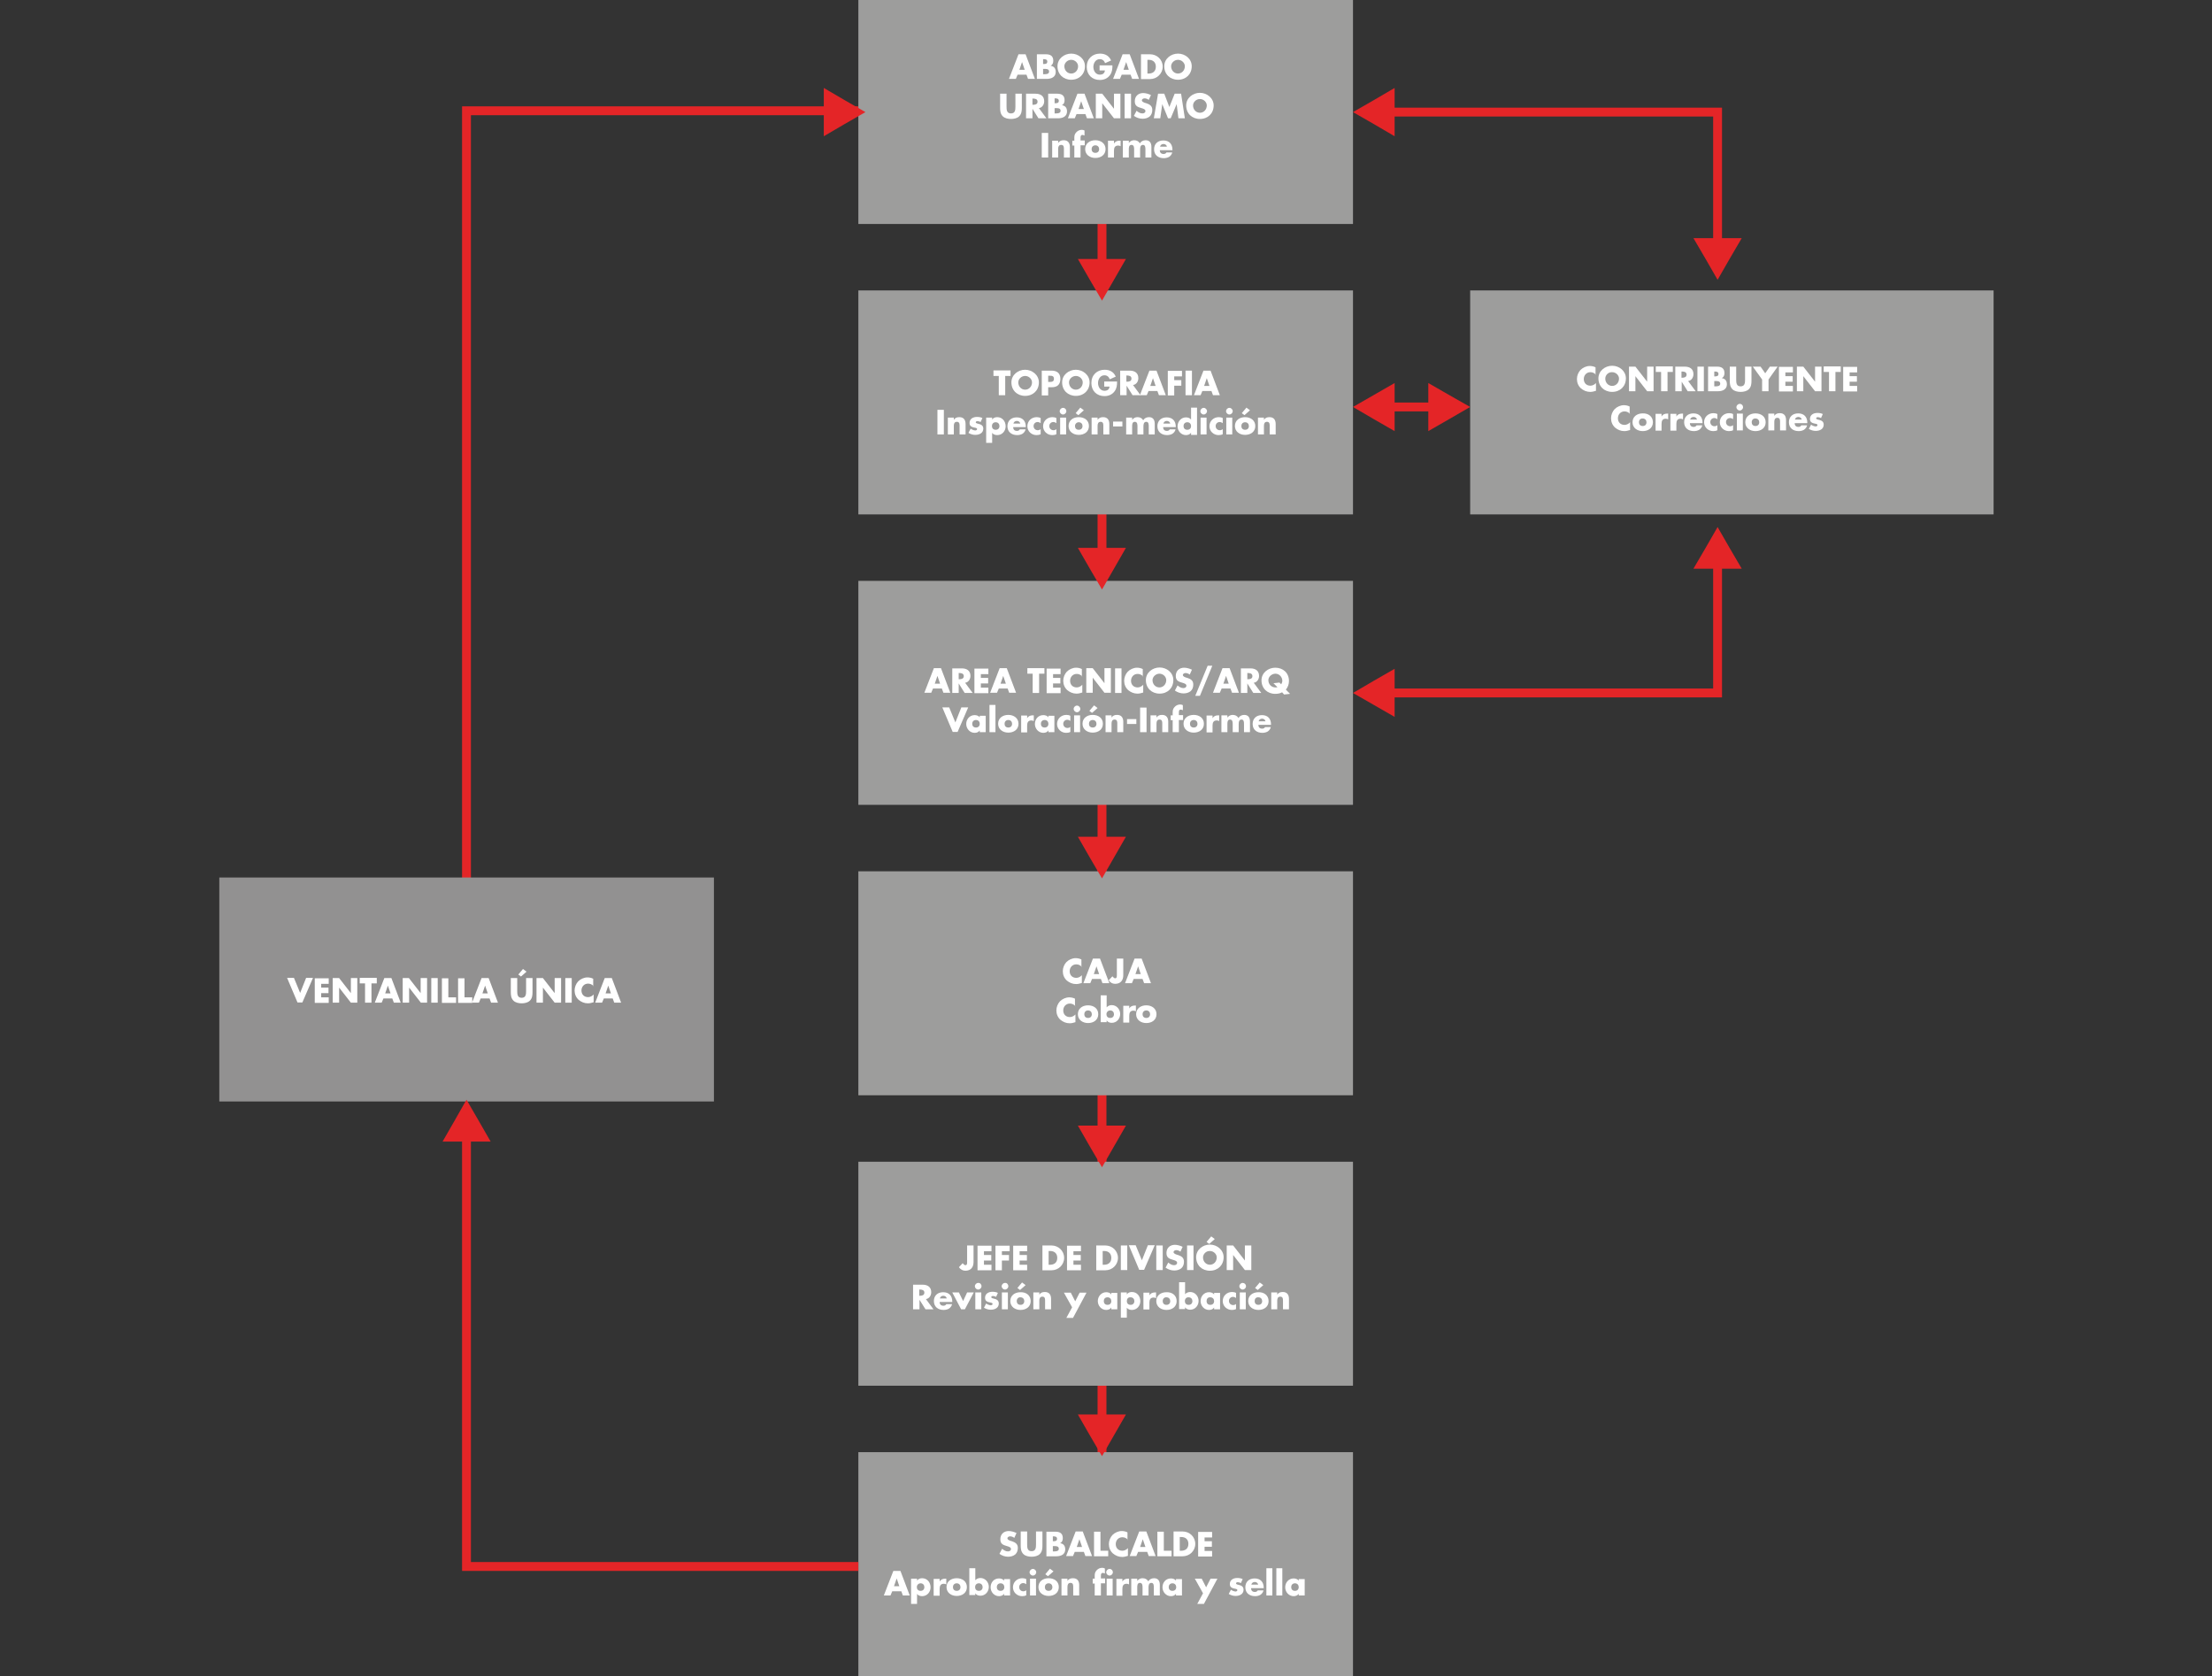 <?xml version="1.0" encoding="utf-8"?>
<!-- Generator: Adobe Illustrator 21.0.2, SVG Export Plug-In . SVG Version: 6.00 Build 0)  -->
<svg version="1.1" id="Layer_1" xmlns="http://www.w3.org/2000/svg" xmlns:xlink="http://www.w3.org/1999/xlink" x="0px" y="0px"
	 viewBox="0 0 998.6 756.6" style="enable-background:new 0 0 998.6 756.6;" xml:space="preserve">
<rect x="0" y="0" width="998.6" height="756.6" fill="#333333" stroke="none"/>
<style type="text/css">
	.st0{fill:none;stroke:#E42527;stroke-width:4;stroke-miterlimit:10;}
	.st1{fill:#929191;}
	.st2{fill:#9D9D9C;}
	.st3{fill:#FFFFFF;}
	.st4{fill:#E42527;}
</style>
<polyline id="XMLID_1787_" class="st0" points="210.6,475.5 210.6,50 354.5,50 387.5,50 "/>
<line id="XMLID_2145_" class="st0" x1="497.5" y1="88.6" x2="497.5" y2="731.8"/>
<rect id="XMLID_1880_" x="99" y="396.1" class="st1" width="223.3" height="101.1"/>
<rect id="XMLID_1879_" x="387.5" y="0" class="st2" width="223.3" height="101.1"/>
<rect id="XMLID_1878_" x="663.7" y="131.1" class="st2" width="236.3" height="101.1"/>
<g id="XMLID_10217_">
	<g>
		<path id="XMLID_296_" class="st3" d="M135.5,448.2l2.7-6.8h3.1l-4.8,11.1h-2.2l-4.7-11.1h3.1L135.5,448.2z"/>
		<path id="XMLID_294_" class="st3" d="M145,443.9v1.9h3.3v2.5H145v1.9h3.4v2.5h-6.3v-11.1h6.3v2.5H145z"/>
		<path id="XMLID_292_" class="st3" d="M150.2,441.5h2.9l5.3,6.8h0v-6.8h2.9v11.1h-2.9l-5.3-6.8h0v6.8h-2.9V441.5z"/>
		<path id="XMLID_290_" class="st3" d="M167.7,452.6h-2.9v-8.7h-2.4v-2.5h7.7v2.5h-2.4V452.6z"/>
		<path id="XMLID_287_" class="st3" d="M173.1,450.7l-0.8,1.9h-3.1l4.3-11.1h3.2l4.2,11.1h-3.1l-0.7-1.9H173.1z M175.1,444.9
			L175.1,444.9l-1.2,3.5h2.4L175.1,444.9z"/>
		<path id="XMLID_285_" class="st3" d="M181.7,441.5h2.9l5.3,6.8h0v-6.8h2.9v11.1H190l-5.3-6.8h0v6.8h-2.9V441.5z"/>
		<path id="XMLID_283_" class="st3" d="M197.6,452.6h-2.9v-11.1h2.9V452.6z"/>
		<path id="XMLID_281_" class="st3" d="M202.4,450.2h3.5v2.5h-6.4v-11.1h2.9V450.2z"/>
		<path id="XMLID_279_" class="st3" d="M209.7,450.2h3.5v2.5h-6.4v-11.1h2.9V450.2z"/>
		<path id="XMLID_276_" class="st3" d="M217,450.7l-0.8,1.9h-3.1l4.3-11.1h3.2l4.2,11.1h-3.1l-0.7-1.9H217z M219,444.9L219,444.9
			l-1.2,3.5h2.4L219,444.9z"/>
		<path id="XMLID_273_" class="st3" d="M240.4,441.5v6.3c0,1.4-0.1,2.8-1.2,3.9c-0.9,0.9-2.4,1.2-3.7,1.2c-1.3,0-2.8-0.3-3.7-1.2
			c-1.1-1.1-1.2-2.5-1.2-3.9v-6.3h2.9v5.9c0,1.4,0.1,3,2,3c1.9,0,2-1.6,2-3v-5.9H240.4z M235.2,440.8l-1.2-0.9l2.1-2.5l1.6,1.2
			L235.2,440.8z"/>
		<path id="XMLID_271_" class="st3" d="M242.2,441.5h2.9l5.3,6.8h0v-6.8h2.9v11.1h-2.9l-5.3-6.8h0v6.8h-2.9V441.5z"/>
		<path id="XMLID_269_" class="st3" d="M258.1,452.6h-2.9v-11.1h2.9V452.6z"/>
		<path id="XMLID_267_" class="st3" d="M268,445.2c-0.6-0.8-1.6-1.2-2.5-1.2c-1.8,0-3,1.4-3,3.1c0,1.8,1.2,3,3,3
			c0.9,0,1.9-0.5,2.5-1.2v3.5c-1,0.3-1.7,0.5-2.6,0.5c-1.6,0-3-0.6-4.2-1.6c-1.2-1.1-1.8-2.6-1.8-4.2c0-1.5,0.6-3,1.6-4.1
			c1.1-1.1,2.7-1.8,4.2-1.8c0.9,0,1.8,0.2,2.6,0.6V445.2z"/>
		<path id="XMLID_264_" class="st3" d="M272.6,450.7l-0.8,1.9h-3.1l4.3-11.1h3.2l4.2,11.1h-3.1l-0.7-1.9H272.6z M274.6,444.9
			L274.6,444.9l-1.2,3.5h2.4L274.6,444.9z"/>
	</g>
</g>
<g id="XMLID_10156_">
	<g>
		<path id="XMLID_597_" class="st3" d="M459.4,33.7l-0.8,1.9h-3.1l4.3-11.1h3.2l4.2,11.1h-3.1l-0.7-1.9H459.4z M461.4,28L461.4,28
			l-1.2,3.5h2.4L461.4,28z"/>
		<path id="XMLID_593_" class="st3" d="M468.1,35.7V24.5h4.1c2,0,3.3,0.8,3.3,2.9c0,1-0.3,1.8-1.2,2.3v0c1.6,0.2,2.3,1.3,2.3,2.8
			c0,2.3-2,3.1-4,3.1H468.1z M470.9,28.9h0.3c0.8,0,1.6-0.1,1.6-1.1c0-1-0.9-1.1-1.7-1.1h-0.2V28.9z M470.9,33.5h0.4
			c0.9,0,2.3,0,2.3-1.2c0-1.3-1.4-1.2-2.4-1.2h-0.3V33.5z"/>
		<path id="XMLID_590_" class="st3" d="M489.8,29.9c0,3.6-2.6,6.1-6.2,6.1c-3.6,0-6.2-2.5-6.2-6.1c0-3.4,3-5.7,6.2-5.7
			C486.8,24.2,489.8,26.5,489.8,29.9z M480.5,29.9c0,1.9,1.4,3.3,3.1,3.3c1.7,0,3.1-1.4,3.1-3.3c0-1.5-1.4-2.9-3.1-2.9
			C481.9,27,480.5,28.4,480.5,29.9z"/>
		<path id="XMLID_588_" class="st3" d="M502.2,29.5c0,1.6-0.1,3-1.1,4.4c-1.1,1.5-2.7,2.2-4.6,2.2c-3.5,0-5.9-2.4-5.9-5.9
			c0-3.6,2.5-6,6-6c2.3,0,4.1,1,5,3.1l-2.7,1.2c-0.4-1.1-1.2-1.8-2.4-1.8c-1.9,0-2.9,1.8-2.9,3.5c0,1.7,1,3.5,2.9,3.5
			c1.3,0,2.2-0.6,2.3-1.9h-2.4v-2.3H502.2z"/>
		<path id="XMLID_585_" class="st3" d="M506.4,33.7l-0.8,1.9h-3.1l4.3-11.1h3.2l4.2,11.1h-3.1l-0.7-1.9H506.4z M508.4,28L508.4,28
			l-1.2,3.5h2.4L508.4,28z"/>
		<path id="XMLID_582_" class="st3" d="M515.1,24.5h4.1c3.1,0,5.7,2.4,5.7,5.6c0,3.1-2.6,5.6-5.7,5.6h-4.1V24.5z M518,33.2h0.6
			c1.7,0,3.2-0.9,3.2-3.1c0-2-1.3-3.1-3.2-3.1H518V33.2z"/>
		<path id="XMLID_579_" class="st3" d="M538,29.9c0,3.6-2.6,6.1-6.2,6.1s-6.2-2.5-6.2-6.1c0-3.4,3-5.7,6.2-5.7S538,26.5,538,29.9z
			 M528.7,29.9c0,1.9,1.4,3.3,3.1,3.3c1.7,0,3.1-1.4,3.1-3.3c0-1.5-1.4-2.9-3.1-2.9C530.1,27,528.7,28.4,528.7,29.9z"/>
		<path id="XMLID_577_" class="st3" d="M461.3,42.3v6.3c0,1.4-0.1,2.8-1.2,3.9c-0.9,0.9-2.4,1.2-3.7,1.2c-1.3,0-2.8-0.3-3.7-1.2
			c-1.1-1.1-1.2-2.5-1.2-3.9v-6.3h2.9v5.9c0,1.4,0.1,3,2,3c1.9,0,2-1.6,2-3v-5.9H461.3z"/>
		<path id="XMLID_574_" class="st3" d="M472.4,53.4h-3.6l-2.7-4.3h0v4.3h-2.9V42.3h4.3c2.2,0,3.9,1,3.9,3.4c0,1.5-0.9,2.9-2.4,3.1
			L472.4,53.4z M466.1,47.3h0.3c0.9,0,2-0.2,2-1.4c0-1.2-1.1-1.4-2-1.4h-0.3V47.3z"/>
		<path id="XMLID_570_" class="st3" d="M473.2,53.4V42.3h4.1c2,0,3.3,0.8,3.3,2.9c0,1-0.3,1.8-1.2,2.3v0c1.6,0.2,2.3,1.3,2.3,2.8
			c0,2.3-2,3.1-4,3.1H473.2z M476.1,46.6h0.3c0.8,0,1.6-0.1,1.6-1.1c0-1-0.9-1.1-1.7-1.1h-0.2V46.6z M476.1,51.2h0.4
			c0.9,0,2.3,0,2.3-1.2c0-1.3-1.4-1.2-2.4-1.2h-0.3V51.2z"/>
		<path id="XMLID_567_" class="st3" d="M486,51.5l-0.8,1.9h-3.1l4.3-11.1h3.2l4.2,11.1h-3.1l-0.7-1.9H486z M488.1,45.7L488.1,45.7
			l-1.2,3.5h2.4L488.1,45.7z"/>
		<path id="XMLID_565_" class="st3" d="M494.7,42.3h2.9l5.3,6.8h0v-6.8h2.9v11.1h-2.9l-5.3-6.8h0v6.8h-2.9V42.3z"/>
		<path id="XMLID_563_" class="st3" d="M510.6,53.4h-2.9V42.3h2.9V53.4z"/>
		<path id="XMLID_547_" class="st3" d="M518.6,45.1c-0.5-0.4-1.2-0.7-1.9-0.7c-0.5,0-1.2,0.3-1.2,0.9c0,0.6,0.8,0.9,1.3,1.1l0.7,0.2
			c1.5,0.5,2.7,1.2,2.7,3c0,1.1-0.3,2.2-1.2,3c-0.9,0.7-2,1-3.2,1c-1.4,0-2.8-0.5-3.9-1.3l1.2-2.3c0.7,0.6,1.6,1.2,2.6,1.2
			c0.7,0,1.4-0.3,1.4-1.1c0-0.8-1.1-1.1-1.8-1.3c-1.8-0.5-3-1-3-3.1c0-2.3,1.6-3.7,3.8-3.7c1.1,0,2.5,0.4,3.5,0.9L518.6,45.1z"/>
		<path id="XMLID_545_" class="st3" d="M522.8,42.3h2.8l2.3,6l2.4-6h2.9l1.7,11.1H532l-0.8-6.4h0l-2.7,6.4h-1.2l-2.6-6.4h0l-0.9,6.4
			h-2.9L522.8,42.3z"/>
		<path id="XMLID_542_" class="st3" d="M547.9,47.6c0,3.6-2.6,6.1-6.2,6.1c-3.6,0-6.2-2.5-6.2-6.1c0-3.4,3-5.7,6.2-5.7
			C544.9,41.9,547.9,44.3,547.9,47.6z M538.6,47.6c0,1.9,1.4,3.3,3.1,3.3c1.7,0,3.1-1.4,3.1-3.3c0-1.5-1.4-2.9-3.1-2.9
			C540,44.7,538.6,46.1,538.6,47.6z"/>
		<path id="XMLID_540_" class="st3" d="M473.2,71.1h-2.9V60h2.9V71.1z"/>
		<path id="XMLID_538_" class="st3" d="M477.7,64.5L477.7,64.5c0.7-0.9,1.4-1.2,2.5-1.2c2,0,2.8,1.3,2.8,3.1v4.7h-2.7v-3.7
			c0-0.7,0.1-2-1.2-2c-1.1,0-1.4,0.8-1.4,1.8v3.9H475v-7.6h2.7V64.5z"/>
		<path id="XMLID_536_" class="st3" d="M487.7,71.1H485v-5.4h-0.9v-2.2h0.9v-1c0-1,0-1.8,0.8-2.7c0.7-0.8,1.6-1.2,2.6-1.2
			c0.4,0,0.8,0.1,1.2,0.3v2.3c-0.3-0.1-0.6-0.3-0.9-0.3c-0.7,0-0.9,0.4-0.9,1.3v1.2h1.9v2.2h-1.9V71.1z"/>
		<path id="XMLID_533_" class="st3" d="M499.1,67.3c0,2.6-2.1,4-4.6,4c-2.4,0-4.6-1.4-4.6-4c0-2.6,2.1-4,4.6-4
			C496.9,63.3,499.1,64.7,499.1,67.3z M492.8,67.3c0,1,0.6,1.7,1.7,1.7c1.1,0,1.7-0.7,1.7-1.7c0-0.9-0.6-1.7-1.7-1.7
			C493.4,65.6,492.8,66.4,492.8,67.3z"/>
		<path id="XMLID_531_" class="st3" d="M502.9,64.8L502.9,64.8c0.5-0.9,1.4-1.3,2.5-1.3h0.5V66c-0.4-0.2-0.7-0.3-1.1-0.3
			c-1.5,0-1.9,1-1.9,2.3v3.1h-2.7v-7.6h2.7V64.8z"/>
		<path id="XMLID_529_" class="st3" d="M509.6,64.5L509.6,64.5c0.7-0.8,1.4-1.2,2.4-1.2c1.1,0,2,0.4,2.6,1.4
			c0.5-0.9,1.5-1.4,2.6-1.4c1.9,0,2.6,1.3,2.6,3v4.8h-2.7v-3.6c0-0.8,0-2.1-1.1-2.1c-1.2,0-1.3,1.2-1.3,2.1v3.6H512v-3.6
			c0-0.8,0-2.1-1.2-2.1c-1.2,0-1.2,1.3-1.2,2.1v3.6h-2.7v-7.6h2.7V64.5z"/>
		<path id="XMLID_526_" class="st3" d="M529.3,67.8h-5.7c0,1.1,0.6,1.7,1.7,1.7c0.6,0,1-0.2,1.3-0.7h2.6c-0.2,0.9-0.7,1.5-1.4,2
			c-0.7,0.4-1.6,0.6-2.4,0.6c-2.5,0-4.4-1.4-4.4-4c0-2.5,1.7-4,4.2-4c2.6,0,4.1,1.6,4.1,4.2V67.8z M526.8,66.2
			c-0.1-0.7-0.8-1.2-1.5-1.2c-0.8,0-1.4,0.4-1.6,1.2H526.8z"/>
	</g>
</g>
<g id="XMLID_10096_">
	<g>
		<path id="XMLID_560_" class="st3" d="M720.5,169.2c-0.6-0.8-1.6-1.2-2.5-1.2c-1.8,0-3,1.4-3,3.1c0,1.8,1.2,3,3,3
			c0.9,0,1.9-0.5,2.5-1.2v3.5c-1,0.3-1.7,0.5-2.6,0.5c-1.6,0-3-0.6-4.2-1.6c-1.2-1.1-1.8-2.6-1.8-4.2c0-1.5,0.6-3,1.6-4.1
			c1.1-1.1,2.7-1.8,4.2-1.8c0.9,0,1.8,0.2,2.6,0.6V169.2z"/>
		<path id="XMLID_557_" class="st3" d="M734,170.8c0,3.6-2.6,6.1-6.2,6.1c-3.6,0-6.2-2.5-6.2-6.1c0-3.4,3-5.7,6.2-5.7
			C731.1,165.1,734,167.5,734,170.8z M724.7,170.9c0,1.9,1.4,3.3,3.1,3.3c1.7,0,3.1-1.4,3.1-3.3c0-1.5-1.4-2.9-3.1-2.9
			C726.1,167.9,724.7,169.3,724.7,170.9z"/>
		<path id="XMLID_555_" class="st3" d="M735.4,165.5h2.9l5.3,6.8h0v-6.8h2.9v11.1h-2.9l-5.3-6.8h0v6.8h-2.9V165.5z"/>
		<path id="XMLID_553_" class="st3" d="M752.8,176.6h-2.9v-8.7h-2.4v-2.5h7.7v2.5h-2.4V176.6z"/>
		<path id="XMLID_550_" class="st3" d="M765.5,176.6h-3.6l-2.7-4.3h0v4.3h-2.9v-11.1h4.3c2.2,0,3.9,1,3.9,3.4c0,1.5-0.9,2.9-2.4,3.1
			L765.5,176.6z M759.1,170.5h0.3c0.9,0,2-0.2,2-1.4c0-1.2-1.1-1.4-2-1.4h-0.3V170.5z"/>
		<path id="XMLID_548_" class="st3" d="M769.2,176.6h-2.9v-11.1h2.9V176.6z"/>
		<path id="XMLID_515_" class="st3" d="M771.1,176.6v-11.1h4.1c2,0,3.3,0.8,3.3,2.9c0,1-0.3,1.8-1.2,2.3v0c1.6,0.2,2.3,1.3,2.3,2.8
			c0,2.3-2,3.1-4,3.1H771.1z M773.9,169.9h0.3c0.8,0,1.6-0.1,1.6-1.1c0-1-0.9-1.1-1.7-1.1h-0.2V169.9z M773.9,174.4h0.4
			c0.9,0,2.3,0,2.3-1.2c0-1.3-1.4-1.2-2.4-1.2h-0.3V174.4z"/>
		<path id="XMLID_513_" class="st3" d="M790.7,165.5v6.3c0,1.4-0.1,2.8-1.2,3.9c-0.9,0.9-2.4,1.2-3.7,1.2s-2.8-0.3-3.7-1.2
			c-1.1-1.1-1.2-2.5-1.2-3.9v-6.3h2.9v5.9c0,1.4,0.1,3,2,3c1.9,0,2-1.6,2-3v-5.9H790.7z"/>
		<path id="XMLID_511_" class="st3" d="M791.3,165.5h3.5l2.1,3l2.1-3h3.5l-4.1,5.8v5.3h-2.9v-5.3L791.3,165.5z"/>
		<path id="XMLID_509_" class="st3" d="M806,167.9v1.9h3.3v2.5H806v1.9h3.4v2.5h-6.3v-11.1h6.3v2.5H806z"/>
		<path id="XMLID_507_" class="st3" d="M811.2,165.5h2.9l5.3,6.8h0v-6.8h2.9v11.1h-2.9l-5.3-6.8h0v6.8h-2.9V165.5z"/>
		<path id="XMLID_505_" class="st3" d="M828.6,176.6h-2.9v-8.7h-2.4v-2.5h7.7v2.5h-2.4V176.6z"/>
		<path id="XMLID_503_" class="st3" d="M835,167.9v1.9h3.3v2.5H835v1.9h3.4v2.5h-6.3v-11.1h6.3v2.5H835z"/>
		<path id="XMLID_501_" class="st3" d="M735.9,186.9c-0.6-0.8-1.6-1.2-2.5-1.2c-1.8,0-3,1.4-3,3.1c0,1.8,1.2,3,3,3
			c0.9,0,1.9-0.5,2.5-1.2v3.5c-1,0.3-1.7,0.5-2.6,0.5c-1.6,0-3-0.6-4.2-1.6c-1.2-1.1-1.8-2.6-1.8-4.2c0-1.5,0.6-3,1.6-4.1
			c1.1-1.1,2.7-1.8,4.2-1.8c0.9,0,1.8,0.2,2.6,0.6V186.9z"/>
		<path id="XMLID_498_" class="st3" d="M746.2,190.6c0,2.6-2.1,4-4.6,4c-2.4,0-4.6-1.4-4.6-4c0-2.6,2.1-4,4.6-4
			C744.1,186.5,746.2,188,746.2,190.6z M739.9,190.6c0,1,0.6,1.7,1.7,1.7c1.1,0,1.7-0.7,1.7-1.7c0-0.9-0.6-1.7-1.7-1.7
			C740.6,188.8,739.9,189.6,739.9,190.6z"/>
		<path id="XMLID_496_" class="st3" d="M750.1,188L750.1,188c0.5-0.9,1.4-1.3,2.5-1.3h0.5v2.6c-0.4-0.2-0.7-0.3-1.1-0.3
			c-1.5,0-1.9,1-1.9,2.3v3.1h-2.7v-7.6h2.7V188z"/>
		<path id="XMLID_494_" class="st3" d="M756.8,188L756.8,188c0.5-0.9,1.4-1.3,2.5-1.3h0.5v2.6c-0.4-0.2-0.7-0.3-1.1-0.3
			c-1.5,0-1.9,1-1.9,2.3v3.1h-2.7v-7.6h2.7V188z"/>
		<path id="XMLID_491_" class="st3" d="M768.6,191h-5.7c0,1.1,0.6,1.7,1.7,1.7c0.6,0,1-0.2,1.3-0.7h2.6c-0.2,0.9-0.7,1.5-1.4,2
			c-0.7,0.4-1.5,0.6-2.4,0.6c-2.5,0-4.4-1.4-4.4-4c0-2.5,1.7-4,4.2-4c2.6,0,4.1,1.6,4.1,4.2V191z M766.1,189.4
			c-0.1-0.7-0.8-1.2-1.5-1.2c-0.8,0-1.4,0.4-1.6,1.2H766.1z"/>
		<path id="XMLID_489_" class="st3" d="M775.3,189.2c-0.4-0.3-0.9-0.5-1.4-0.5c-1,0-1.8,0.8-1.8,1.8c0,1.1,0.8,1.9,1.9,1.9
			c0.5,0,1-0.2,1.3-0.5v2.3c-0.6,0.3-1.2,0.4-1.9,0.4c-2.2,0-4.1-1.7-4.1-4c0-2.4,1.9-4.1,4.2-4.1c0.6,0,1.2,0.1,1.8,0.4V189.2z"/>
		<path id="XMLID_487_" class="st3" d="M782.4,189.2c-0.4-0.3-0.9-0.5-1.4-0.5c-1,0-1.8,0.8-1.8,1.8c0,1.1,0.8,1.9,1.9,1.9
			c0.5,0,1-0.2,1.3-0.5v2.3c-0.6,0.3-1.2,0.4-1.9,0.4c-2.2,0-4.1-1.7-4.1-4c0-2.4,1.9-4.1,4.2-4.1c0.6,0,1.2,0.1,1.8,0.4V189.2z"/>
		<path id="XMLID_484_" class="st3" d="M786.9,183.8c0,0.8-0.7,1.5-1.5,1.5c-0.8,0-1.5-0.7-1.5-1.5c0-0.8,0.7-1.5,1.5-1.5
			C786.3,182.3,786.9,183,786.9,183.8z M786.8,194.3h-2.7v-7.6h2.7V194.3z"/>
		<path id="XMLID_481_" class="st3" d="M797.1,190.6c0,2.6-2.1,4-4.6,4c-2.4,0-4.6-1.4-4.6-4c0-2.6,2.1-4,4.6-4
			S797.1,188,797.1,190.6z M790.8,190.6c0,1,0.6,1.7,1.7,1.7c1.1,0,1.7-0.7,1.7-1.7c0-0.9-0.6-1.7-1.7-1.7
			C791.5,188.8,790.8,189.6,790.8,190.6z"/>
		<path id="XMLID_479_" class="st3" d="M801,187.7L801,187.7c0.6-0.9,1.4-1.2,2.5-1.2c2,0,2.8,1.3,2.8,3.1v4.7h-2.7v-3.7
			c0-0.7,0.1-2-1.2-2c-1.1,0-1.4,0.8-1.4,1.8v3.9h-2.7v-7.6h2.7V187.7z"/>
		<path id="XMLID_476_" class="st3" d="M815.9,191h-5.7c0,1.1,0.6,1.7,1.7,1.7c0.6,0,1-0.2,1.3-0.7h2.6c-0.2,0.9-0.7,1.5-1.4,2
			c-0.7,0.4-1.5,0.6-2.4,0.6c-2.5,0-4.4-1.4-4.4-4c0-2.5,1.7-4,4.2-4c2.6,0,4.1,1.6,4.1,4.2V191z M813.4,189.4
			c-0.1-0.7-0.8-1.2-1.5-1.2c-0.8,0-1.4,0.4-1.6,1.2H813.4z"/>
		<path id="XMLID_474_" class="st3" d="M822.1,188.7c-0.4-0.2-1-0.4-1.4-0.4c-0.3,0-0.8,0.1-0.8,0.5c0,0.5,0.8,0.6,1.2,0.7
			c1.3,0.3,2.2,0.8,2.2,2.2c0,2-1.8,2.8-3.6,2.8c-1.1,0-2.1-0.3-3.1-0.9l1-1.9c0.5,0.4,1.5,0.8,2.1,0.8c0.3,0,0.8-0.2,0.8-0.6
			c0-0.6-0.8-0.6-1.7-0.8c-0.8-0.2-1.7-0.6-1.7-2c0-1.9,1.7-2.7,3.3-2.7c0.9,0,1.7,0.1,2.5,0.5L822.1,188.7z"/>
	</g>
</g>
<rect id="XMLID_1873_" x="387.5" y="131.1" class="st2" width="223.3" height="101.1"/>
<g id="XMLID_10020_">
	<g>
		<path id="XMLID_780_" class="st3" d="M453.8,178.4h-2.9v-8.7h-2.4v-2.5h7.7v2.5h-2.4V178.4z"/>
		<path id="XMLID_777_" class="st3" d="M469,172.6c0,3.6-2.6,6.1-6.2,6.1c-3.6,0-6.2-2.5-6.2-6.1c0-3.4,3-5.7,6.2-5.7
			C466,166.9,469,169.3,469,172.6z M459.7,172.6c0,1.9,1.4,3.3,3.1,3.3c1.7,0,3.1-1.4,3.1-3.3c0-1.5-1.4-2.9-3.1-2.9
			C461.1,169.7,459.7,171.1,459.7,172.6z"/>
		<path id="XMLID_774_" class="st3" d="M470.3,167.3h4.4c2.4,0,4,1.1,4,3.7c0,2.6-1.4,3.8-3.9,3.8h-1.6v3.7h-2.9V167.3z
			 M473.2,172.4h0.5c1,0,2.1,0,2.1-1.4c0-1.4-1-1.4-2.1-1.4h-0.5V172.4z"/>
		<path id="XMLID_771_" class="st3" d="M491.9,172.6c0,3.6-2.6,6.1-6.2,6.1c-3.6,0-6.2-2.5-6.2-6.1c0-3.4,3-5.7,6.2-5.7
			C488.9,166.9,491.9,169.3,491.9,172.6z M482.6,172.6c0,1.9,1.4,3.3,3.1,3.3c1.7,0,3.1-1.4,3.1-3.3c0-1.5-1.4-2.9-3.1-2.9
			C484,169.7,482.6,171.1,482.6,172.6z"/>
		<path id="XMLID_769_" class="st3" d="M504.3,172.2c0,1.6-0.1,3-1.1,4.4c-1.1,1.5-2.7,2.2-4.6,2.2c-3.5,0-5.9-2.4-5.9-5.9
			c0-3.6,2.5-6,6-6c2.3,0,4.1,1,5,3.1l-2.7,1.2c-0.4-1.1-1.2-1.8-2.4-1.8c-1.9,0-2.9,1.8-2.9,3.5c0,1.7,1,3.5,2.9,3.5
			c1.3,0,2.2-0.6,2.3-1.9h-2.4v-2.3H504.3z"/>
		<path id="XMLID_766_" class="st3" d="M514.9,178.4h-3.6l-2.7-4.3h0v4.3h-2.9v-11.1h4.3c2.2,0,3.9,1,3.9,3.4c0,1.5-0.9,2.9-2.4,3.1
			L514.9,178.4z M508.5,172.3h0.3c0.9,0,2-0.2,2-1.4c0-1.2-1.1-1.4-2-1.4h-0.3V172.3z"/>
		<path id="XMLID_763_" class="st3" d="M518.5,176.5l-0.8,1.9h-3.1l4.3-11.1h3.2l4.2,11.1h-3.1l-0.7-1.9H518.5z M520.5,170.7
			L520.5,170.7l-1.2,3.5h2.4L520.5,170.7z"/>
		<path id="XMLID_761_" class="st3" d="M530.1,169.7v1.9h3.2v2.5h-3.2v4.4h-2.9v-11.1h6.4v2.5H530.1z"/>
		<path id="XMLID_759_" class="st3" d="M538.1,178.4h-2.9v-11.1h2.9V178.4z"/>
		<path id="XMLID_756_" class="st3" d="M542.8,176.5l-0.8,1.9H539l4.3-11.1h3.2l4.2,11.1h-3.1l-0.7-1.9H542.8z M544.8,170.7
			L544.8,170.7l-1.2,3.5h2.4L544.8,170.7z"/>
		<path id="XMLID_754_" class="st3" d="M426.1,196.1h-2.9V185h2.9V196.1z"/>
		<path id="XMLID_752_" class="st3" d="M430.6,189.5L430.6,189.5c0.6-0.9,1.4-1.2,2.5-1.2c2,0,2.8,1.3,2.8,3.1v4.7h-2.7v-3.7
			c0-0.7,0.1-2-1.2-2c-1.1,0-1.4,0.8-1.4,1.8v3.9h-2.7v-7.6h2.7V189.5z"/>
		<path id="XMLID_750_" class="st3" d="M442.7,190.5c-0.4-0.2-1-0.4-1.4-0.4c-0.3,0-0.8,0.1-0.8,0.5c0,0.5,0.8,0.6,1.2,0.7
			c1.3,0.3,2.2,0.8,2.2,2.2c0,2-1.8,2.8-3.6,2.8c-1.1,0-2.1-0.3-3.1-0.9l1-1.9c0.5,0.4,1.5,0.8,2.1,0.8c0.3,0,0.8-0.2,0.8-0.6
			c0-0.6-0.8-0.6-1.7-0.8c-0.8-0.2-1.7-0.6-1.7-2c0-1.9,1.7-2.7,3.3-2.7c0.9,0,1.7,0.1,2.5,0.5L442.7,190.5z"/>
		<path id="XMLID_747_" class="st3" d="M447.9,189.4L447.9,189.4c0.5-0.8,1.4-1.1,2.3-1.1c2.3,0,3.8,1.9,3.8,4.1c0,2.2-1.6,4-3.8,4
			c-0.9,0-1.8-0.3-2.3-1v4.5h-2.7v-11.4h2.7V189.4z M447.8,192.3c0,1,0.6,1.7,1.7,1.7c1.1,0,1.7-0.7,1.7-1.7c0-0.9-0.6-1.7-1.7-1.7
			C448.4,190.6,447.8,191.4,447.8,192.3z"/>
		<path id="XMLID_744_" class="st3" d="M463.1,192.8h-5.7c0,1.1,0.6,1.7,1.7,1.7c0.6,0,1-0.2,1.3-0.7h2.6c-0.2,0.9-0.7,1.5-1.4,2
			c-0.7,0.4-1.5,0.6-2.4,0.6c-2.5,0-4.4-1.4-4.4-4c0-2.5,1.7-4,4.2-4c2.6,0,4.1,1.6,4.1,4.2V192.8z M460.6,191.2
			c-0.1-0.7-0.8-1.2-1.5-1.2c-0.8,0-1.4,0.4-1.6,1.2H460.6z"/>
		<path id="XMLID_742_" class="st3" d="M469.8,191c-0.4-0.3-0.9-0.5-1.4-0.5c-1,0-1.8,0.8-1.8,1.8c0,1.1,0.8,1.9,1.9,1.9
			c0.5,0,1-0.2,1.3-0.5v2.3c-0.6,0.3-1.2,0.4-1.9,0.4c-2.2,0-4.1-1.7-4.1-4c0-2.4,1.9-4.1,4.2-4.1c0.6,0,1.2,0.1,1.8,0.4V191z"/>
		<path id="XMLID_740_" class="st3" d="M476.9,191c-0.4-0.3-0.9-0.5-1.4-0.5c-1,0-1.8,0.8-1.8,1.8c0,1.1,0.8,1.9,1.9,1.9
			c0.5,0,1-0.2,1.3-0.5v2.3c-0.6,0.3-1.2,0.4-1.9,0.4c-2.2,0-4.1-1.7-4.1-4c0-2.4,1.9-4.1,4.2-4.1c0.6,0,1.2,0.1,1.8,0.4V191z"/>
		<path id="XMLID_737_" class="st3" d="M481.4,185.6c0,0.8-0.7,1.5-1.5,1.5c-0.8,0-1.5-0.7-1.5-1.5c0-0.8,0.7-1.5,1.5-1.5
			C480.8,184.1,481.4,184.8,481.4,185.6z M481.3,196.1h-2.7v-7.6h2.7V196.1z"/>
		<path id="XMLID_733_" class="st3" d="M491.6,192.3c0,2.6-2.1,4-4.6,4c-2.4,0-4.6-1.4-4.6-4c0-2.6,2.1-4,4.6-4
			C489.5,188.3,491.6,189.7,491.6,192.3z M485.3,192.3c0,1,0.6,1.7,1.7,1.7c1.1,0,1.7-0.7,1.7-1.7c0-0.9-0.6-1.7-1.7-1.7
			C486,190.6,485.3,191.4,485.3,192.3z M486.8,187.4l-1.2-0.9l2.1-2.5l1.6,1.2L486.8,187.4z"/>
		<path id="XMLID_731_" class="st3" d="M495.5,189.5L495.5,189.5c0.7-0.9,1.4-1.2,2.5-1.2c2,0,2.8,1.3,2.8,3.1v4.7h-2.7v-3.7
			c0-0.7,0.1-2-1.2-2c-1.1,0-1.4,0.8-1.4,1.8v3.9h-2.7v-7.6h2.7V189.5z"/>
		<path id="XMLID_729_" class="st3" d="M506.7,190.3v2.2h-4.2v-2.2H506.7z"/>
		<path id="XMLID_727_" class="st3" d="M511.1,189.5L511.1,189.5c0.7-0.8,1.4-1.2,2.4-1.2c1.1,0,2,0.4,2.6,1.4
			c0.5-0.9,1.5-1.4,2.6-1.4c1.9,0,2.6,1.3,2.6,3v4.8h-2.7v-3.6c0-0.8,0-2.1-1.1-2.1c-1.2,0-1.3,1.2-1.3,2.1v3.6h-2.7v-3.6
			c0-0.8,0-2.1-1.2-2.1c-1.2,0-1.2,1.3-1.2,2.1v3.6h-2.7v-7.6h2.7V189.5z"/>
		<path id="XMLID_724_" class="st3" d="M530.8,192.8h-5.7c0,1.1,0.6,1.7,1.7,1.7c0.6,0,1-0.2,1.3-0.7h2.6c-0.2,0.9-0.7,1.5-1.4,2
			c-0.7,0.4-1.6,0.6-2.4,0.6c-2.5,0-4.4-1.4-4.4-4c0-2.5,1.7-4,4.2-4c2.6,0,4.1,1.6,4.1,4.2V192.8z M528.3,191.2
			c-0.1-0.7-0.8-1.2-1.5-1.2c-0.8,0-1.4,0.4-1.6,1.2H528.3z"/>
		<path id="XMLID_721_" class="st3" d="M537.7,195.3L537.7,195.3c-0.5,0.8-1.4,1.1-2.3,1.1c-2.2,0-3.8-1.9-3.8-4s1.6-4,3.8-4
			c0.9,0,1.8,0.3,2.3,1v-5.4h2.7v12.3h-2.7V195.3z M534.3,192.3c0,1,0.6,1.7,1.7,1.7c1.1,0,1.7-0.7,1.7-1.7c0-0.9-0.6-1.7-1.7-1.7
			C534.9,190.6,534.3,191.4,534.3,192.3z"/>
		<path id="XMLID_718_" class="st3" d="M544.9,185.6c0,0.8-0.7,1.5-1.5,1.5c-0.8,0-1.5-0.7-1.5-1.5c0-0.8,0.7-1.5,1.5-1.5
			C544.2,184.1,544.9,184.8,544.9,185.6z M544.7,196.1H542v-7.6h2.7V196.1z"/>
		<path id="XMLID_716_" class="st3" d="M552,191c-0.4-0.3-0.9-0.5-1.4-0.5c-1,0-1.8,0.8-1.8,1.8c0,1.1,0.8,1.9,1.9,1.9
			c0.5,0,1-0.2,1.3-0.5v2.3c-0.6,0.3-1.2,0.4-1.9,0.4c-2.2,0-4.1-1.7-4.1-4c0-2.4,1.9-4.1,4.2-4.1c0.6,0,1.2,0.1,1.8,0.4V191z"/>
		<path id="XMLID_713_" class="st3" d="M556.5,185.6c0,0.8-0.7,1.5-1.5,1.5s-1.5-0.7-1.5-1.5c0-0.8,0.7-1.5,1.5-1.5
			S556.5,184.8,556.5,185.6z M556.3,196.1h-2.7v-7.6h2.7V196.1z"/>
		<path id="XMLID_709_" class="st3" d="M566.7,192.3c0,2.6-2.1,4-4.6,4c-2.4,0-4.6-1.4-4.6-4c0-2.6,2.1-4,4.6-4
			C564.5,188.3,566.7,189.7,566.7,192.3z M560.4,192.3c0,1,0.6,1.7,1.7,1.7c1.1,0,1.7-0.7,1.7-1.7c0-0.9-0.6-1.7-1.7-1.7
			C561,190.6,560.4,191.4,560.4,192.3z M561.8,187.4l-1.2-0.9l2.1-2.5l1.6,1.2L561.8,187.4z"/>
		<path id="XMLID_707_" class="st3" d="M570.6,189.5L570.6,189.5c0.6-0.9,1.4-1.2,2.5-1.2c2,0,2.8,1.3,2.8,3.1v4.7h-2.7v-3.7
			c0-0.7,0.1-2-1.2-2c-1.1,0-1.4,0.8-1.4,1.8v3.9h-2.7v-7.6h2.7V189.5z"/>
	</g>
</g>
<rect id="XMLID_1871_" x="387.5" y="262.2" class="st2" width="223.3" height="101.1"/>
<g id="XMLID_9936_">
	<g>
		<path id="XMLID_996_" class="st3" d="M421.2,310.8l-0.8,1.9h-3.1l4.3-11.1h3.2l4.2,11.1h-3.1l-0.7-1.9H421.2z M423.2,305.1
			L423.2,305.1l-1.2,3.5h2.4L423.2,305.1z"/>
		<path id="XMLID_993_" class="st3" d="M439.1,312.8h-3.6l-2.7-4.3h0v4.3h-2.9v-11.1h4.3c2.2,0,3.9,1,3.9,3.4c0,1.5-0.9,2.9-2.4,3.1
			L439.1,312.8z M432.8,306.6h0.3c0.9,0,2-0.2,2-1.4c0-1.2-1.1-1.4-2-1.4h-0.3V306.6z"/>
		<path id="XMLID_991_" class="st3" d="M442.8,304.1v1.9h3.3v2.5h-3.3v1.9h3.4v2.5h-6.3v-11.1h6.3v2.5H442.8z"/>
		<path id="XMLID_988_" class="st3" d="M450.9,310.8l-0.8,1.9H447l4.3-11.1h3.2l4.2,11.1h-3.1l-0.7-1.9H450.9z M452.9,305.1
			L452.9,305.1l-1.2,3.5h2.4L452.9,305.1z"/>
		<path id="XMLID_986_" class="st3" d="M469.1,312.8h-2.9v-8.7h-2.4v-2.5h7.7v2.5h-2.4V312.8z"/>
		<path id="XMLID_984_" class="st3" d="M475.4,304.1v1.9h3.3v2.5h-3.3v1.9h3.4v2.5h-6.3v-11.1h6.3v2.5H475.4z"/>
		<path id="XMLID_982_" class="st3" d="M488.6,305.4c-0.6-0.8-1.6-1.2-2.5-1.2c-1.8,0-3,1.4-3,3.1c0,1.8,1.2,3,3,3
			c0.9,0,1.9-0.5,2.5-1.2v3.5c-1,0.3-1.7,0.5-2.6,0.5c-1.6,0-3-0.6-4.2-1.6c-1.2-1.1-1.8-2.6-1.8-4.2c0-1.5,0.6-3,1.6-4.1
			c1.1-1.1,2.7-1.8,4.2-1.8c0.9,0,1.8,0.2,2.6,0.6V305.4z"/>
		<path id="XMLID_980_" class="st3" d="M490.4,301.6h2.9l5.3,6.8h0v-6.8h2.9v11.1h-2.9l-5.3-6.8h0v6.8h-2.9V301.6z"/>
		<path id="XMLID_978_" class="st3" d="M506.3,312.8h-2.9v-11.1h2.9V312.8z"/>
		<path id="XMLID_976_" class="st3" d="M516.1,305.4c-0.6-0.8-1.6-1.2-2.5-1.2c-1.8,0-3,1.4-3,3.1c0,1.8,1.2,3,3,3
			c0.9,0,1.9-0.5,2.5-1.2v3.5c-1,0.3-1.7,0.5-2.6,0.5c-1.6,0-3-0.6-4.2-1.6c-1.2-1.1-1.8-2.6-1.8-4.2c0-1.5,0.6-3,1.6-4.1
			c1.1-1.1,2.7-1.8,4.2-1.8c0.9,0,1.8,0.2,2.6,0.6V305.4z"/>
		<path id="XMLID_973_" class="st3" d="M529.7,307c0,3.6-2.6,6.1-6.2,6.1c-3.6,0-6.2-2.5-6.2-6.1c0-3.4,3-5.7,6.2-5.7
			C526.7,301.3,529.7,303.6,529.7,307z M520.3,307c0,1.9,1.4,3.3,3.1,3.3c1.7,0,3.1-1.4,3.1-3.3c0-1.5-1.4-2.9-3.1-2.9
			C521.8,304.1,520.3,305.5,520.3,307z"/>
		<path id="XMLID_971_" class="st3" d="M537.1,304.5c-0.5-0.4-1.2-0.7-1.9-0.7c-0.5,0-1.2,0.3-1.2,0.9c0,0.6,0.8,0.9,1.3,1.1
			l0.7,0.2c1.6,0.5,2.7,1.2,2.7,3c0,1.1-0.3,2.2-1.2,3c-0.9,0.7-2,1-3.2,1c-1.4,0-2.8-0.5-3.9-1.3l1.2-2.3c0.7,0.6,1.6,1.2,2.6,1.2
			c0.7,0,1.4-0.3,1.4-1.1c0-0.8-1.1-1.1-1.8-1.3c-1.8-0.5-3-1-3-3.1c0-2.3,1.6-3.7,3.8-3.7c1.1,0,2.5,0.4,3.5,0.9L537.1,304.5z"/>
		<path id="XMLID_969_" class="st3" d="M547.3,300.5l-5.6,13.6h-2.1l5.6-13.6H547.3z"/>
		<path id="XMLID_966_" class="st3" d="M551.5,310.8l-0.8,1.9h-3.1l4.3-11.1h3.2l4.2,11.1h-3.1l-0.7-1.9H551.5z M553.5,305.1
			L553.5,305.1l-1.2,3.5h2.4L553.5,305.1z"/>
		<path id="XMLID_963_" class="st3" d="M569.4,312.8h-3.6l-2.7-4.3h0v4.3h-2.9v-11.1h4.3c2.2,0,3.9,1,3.9,3.4c0,1.5-0.9,2.9-2.4,3.1
			L569.4,312.8z M563.1,306.6h0.3c0.9,0,2-0.2,2-1.4c0-1.2-1.1-1.4-2-1.4h-0.3V306.6z"/>
		<path id="XMLID_960_" class="st3" d="M579.7,313.5l-0.9-1c-0.9,0.5-1.9,0.7-3.1,0.7c-3.6,0-6.2-2.5-6.2-6.1c0-3.4,3-5.7,6.2-5.7
			c3.5,0,6.2,2.3,6.2,6c0,1.5-0.5,2.8-1.4,3.9l1.9,1.9L579.7,313.5z M578.4,308.9c0.3-0.5,0.5-1.1,0.5-1.6c0-1.7-1.4-3.2-3.1-3.2
			c-1.7,0-3.2,1.4-3.2,2.9c0,1.9,1.4,3.3,3.2,3.3c0.3,0,0.6,0,0.9-0.1l-1.8-1.8l2.7-0.3L578.4,308.9z"/>
		<path id="XMLID_958_" class="st3" d="M431.3,326.1l2.7-6.8h3.1l-4.8,11.1h-2.2l-4.7-11.1h3.1L431.3,326.1z"/>
		<path id="XMLID_955_" class="st3" d="M445,330.5h-2.7v-0.8h0c-0.5,0.8-1.4,1.1-2.3,1.1c-2.2,0-3.8-1.9-3.8-4c0-2.2,1.6-4,3.8-4
			c0.9,0,1.8,0.3,2.3,1v-0.7h2.7V330.5z M438.9,326.7c0,1,0.6,1.7,1.7,1.7c1.1,0,1.7-0.7,1.7-1.7c0-0.9-0.6-1.7-1.7-1.7
			C439.5,325,438.9,325.8,438.9,326.7z"/>
		<path id="XMLID_953_" class="st3" d="M449.4,330.5h-2.7v-12.3h2.7V330.5z"/>
		<path id="XMLID_950_" class="st3" d="M459.8,326.7c0,2.6-2.1,4-4.6,4c-2.4,0-4.6-1.4-4.6-4c0-2.6,2.1-4,4.6-4
			C457.6,322.7,459.8,324.1,459.8,326.7z M453.5,326.7c0,1,0.6,1.7,1.7,1.7c1.1,0,1.7-0.7,1.7-1.7c0-0.9-0.6-1.7-1.7-1.7
			C454.1,325,453.5,325.8,453.5,326.7z"/>
		<path id="XMLID_947_" class="st3" d="M463.7,324.2L463.7,324.2c0.5-0.9,1.4-1.3,2.5-1.3h0.5v2.6c-0.4-0.2-0.7-0.3-1.1-0.3
			c-1.5,0-1.9,1-1.9,2.3v3.1H461v-7.6h2.7V324.2z"/>
		<path id="XMLID_944_" class="st3" d="M476,330.5h-2.7v-0.8h0c-0.5,0.8-1.4,1.1-2.3,1.1c-2.2,0-3.8-1.9-3.8-4c0-2.2,1.5-4,3.8-4
			c0.9,0,1.8,0.3,2.3,1v-0.7h2.7V330.5z M469.9,326.7c0,1,0.6,1.7,1.7,1.7c1.1,0,1.7-0.7,1.7-1.7c0-0.9-0.6-1.7-1.7-1.7
			C470.5,325,469.9,325.8,469.9,326.7z"/>
		<path id="XMLID_942_" class="st3" d="M483.2,325.4c-0.4-0.3-0.9-0.5-1.4-0.5c-1,0-1.8,0.8-1.8,1.8c0,1.1,0.8,1.9,1.9,1.9
			c0.5,0,1-0.2,1.3-0.5v2.3c-0.6,0.3-1.2,0.4-1.9,0.4c-2.2,0-4.1-1.7-4.1-4c0-2.4,1.9-4.1,4.2-4.1c0.6,0,1.2,0.1,1.8,0.4V325.4z"/>
		<path id="XMLID_939_" class="st3" d="M487.7,320c0,0.8-0.7,1.5-1.5,1.5c-0.8,0-1.5-0.7-1.5-1.5c0-0.8,0.7-1.5,1.5-1.5
			C487,318.5,487.7,319.2,487.7,320z M487.6,330.5h-2.7v-7.6h2.7V330.5z"/>
		<path id="XMLID_934_" class="st3" d="M497.9,326.7c0,2.6-2.1,4-4.6,4c-2.4,0-4.6-1.4-4.6-4c0-2.6,2.1-4,4.6-4
			C495.8,322.7,497.9,324.1,497.9,326.7z M491.6,326.7c0,1,0.6,1.7,1.7,1.7c1.1,0,1.7-0.7,1.7-1.7c0-0.9-0.6-1.7-1.7-1.7
			C492.2,325,491.6,325.8,491.6,326.7z M493,321.8l-1.2-0.9l2.1-2.5l1.6,1.2L493,321.8z"/>
		<path id="XMLID_932_" class="st3" d="M501.8,323.9L501.8,323.9c0.6-0.9,1.4-1.2,2.5-1.2c2,0,2.8,1.3,2.8,3.1v4.7h-2.7v-3.7
			c0-0.7,0.1-2-1.2-2c-1.1,0-1.4,0.8-1.4,1.8v3.9h-2.7v-7.6h2.7V323.9z"/>
		<path id="XMLID_930_" class="st3" d="M513,324.6v2.2h-4.2v-2.2H513z"/>
		<path id="XMLID_928_" class="st3" d="M517.6,330.5h-2.9v-11.1h2.9V330.5z"/>
		<path id="XMLID_919_" class="st3" d="M522.1,323.9L522.1,323.9c0.6-0.9,1.4-1.2,2.5-1.2c2,0,2.8,1.3,2.8,3.1v4.7h-2.7v-3.7
			c0-0.7,0.1-2-1.2-2c-1.1,0-1.4,0.8-1.4,1.8v3.9h-2.7v-7.6h2.7V323.9z"/>
		<path id="XMLID_917_" class="st3" d="M532.1,330.5h-2.7v-5.4h-0.9v-2.2h0.9v-1c0-1,0-1.8,0.8-2.7c0.7-0.8,1.6-1.2,2.6-1.2
			c0.4,0,0.8,0.1,1.2,0.3v2.3c-0.3-0.1-0.6-0.3-0.9-0.3c-0.7,0-0.9,0.4-0.9,1.3v1.2h1.9v2.2h-1.9V330.5z"/>
		<path id="XMLID_914_" class="st3" d="M543.5,326.7c0,2.6-2.1,4-4.6,4c-2.4,0-4.6-1.4-4.6-4c0-2.6,2.1-4,4.6-4
			C541.4,322.7,543.5,324.1,543.5,326.7z M537.2,326.7c0,1,0.6,1.7,1.7,1.7c1.1,0,1.7-0.7,1.7-1.7c0-0.9-0.6-1.7-1.7-1.7
			C537.8,325,537.2,325.8,537.2,326.7z"/>
		<path id="XMLID_912_" class="st3" d="M547.4,324.2L547.4,324.2c0.5-0.9,1.4-1.3,2.5-1.3h0.5v2.6c-0.4-0.2-0.7-0.3-1.1-0.3
			c-1.5,0-1.9,1-1.9,2.3v3.1h-2.7v-7.6h2.7V324.2z"/>
		<path id="XMLID_910_" class="st3" d="M554.1,323.9L554.1,323.9c0.7-0.8,1.4-1.2,2.4-1.2c1.1,0,2,0.4,2.6,1.4
			c0.5-0.9,1.5-1.4,2.6-1.4c1.9,0,2.6,1.3,2.6,3v4.8h-2.7v-3.6c0-0.8,0-2.1-1.1-2.1c-1.2,0-1.3,1.2-1.3,2.1v3.6h-2.7v-3.6
			c0-0.8,0-2.1-1.2-2.1c-1.2,0-1.2,1.3-1.2,2.1v3.6h-2.7v-7.6h2.7V323.9z"/>
		<path id="XMLID_907_" class="st3" d="M573.8,327.2h-5.7c0,1.1,0.6,1.7,1.7,1.7c0.6,0,1-0.2,1.3-0.7h2.6c-0.2,0.9-0.7,1.5-1.4,2
			c-0.7,0.4-1.6,0.6-2.4,0.6c-2.5,0-4.4-1.4-4.4-4c0-2.5,1.7-4,4.2-4c2.6,0,4.1,1.6,4.1,4.2V327.2z M571.3,325.6
			c-0.1-0.7-0.8-1.2-1.5-1.2c-0.8,0-1.4,0.4-1.6,1.2H571.3z"/>
	</g>
</g>
<rect id="XMLID_1869_" x="387.5" y="393.3" class="st2" width="223.3" height="101.1"/>
<g id="XMLID_9912_">
	<g>
		<path id="XMLID_184_" class="st3" d="M488.4,436.5c-0.6-0.8-1.6-1.2-2.5-1.2c-1.8,0-3,1.4-3,3.1c0,1.8,1.2,3,3,3
			c0.9,0,1.9-0.5,2.5-1.2v3.5c-1,0.3-1.7,0.5-2.6,0.5c-1.6,0-3-0.6-4.2-1.6c-1.2-1.1-1.8-2.6-1.8-4.2c0-1.5,0.6-3,1.6-4.1
			c1.1-1.1,2.7-1.8,4.2-1.8c0.9,0,1.8,0.2,2.6,0.6V436.5z"/>
		<path id="XMLID_181_" class="st3" d="M493,441.9l-0.8,1.9h-3.1l4.3-11.1h3.2l4.2,11.1h-3.1l-0.7-1.9H493z M495,436.2L495,436.2
			l-1.2,3.5h2.4L495,436.2z"/>
		<path id="XMLID_179_" class="st3" d="M507.1,432.7v7.5c0,2.3-1.2,3.9-3.7,3.9c-1.2,0-2.2-0.6-2.9-1.6l1.7-1.8
			c0.3,0.4,0.8,0.9,1.2,0.9c0.9,0,0.8-1,0.8-1.6v-7.3H507.1z"/>
		<path id="XMLID_176_" class="st3" d="M511.8,441.9l-0.8,1.9h-3.1l4.3-11.1h3.2l4.2,11.1h-3.1l-0.7-1.9H511.8z M513.8,436.2
			L513.8,436.2l-1.2,3.5h2.4L513.8,436.2z"/>
		<path id="XMLID_174_" class="st3" d="M485.5,454.2c-0.6-0.8-1.6-1.2-2.5-1.2c-1.8,0-3,1.4-3,3.1c0,1.8,1.2,3,3,3
			c0.9,0,1.9-0.5,2.5-1.2v3.5c-1,0.3-1.7,0.5-2.6,0.5c-1.6,0-3-0.6-4.2-1.6c-1.2-1.1-1.8-2.6-1.8-4.2c0-1.5,0.6-3,1.6-4.1
			c1.1-1.1,2.7-1.8,4.2-1.8c0.9,0,1.8,0.2,2.6,0.6V454.2z"/>
		<path id="XMLID_171_" class="st3" d="M495.8,457.8c0,2.6-2.1,4-4.6,4c-2.4,0-4.6-1.4-4.6-4c0-2.6,2.1-4,4.6-4
			C493.7,453.8,495.8,455.2,495.8,457.8z M489.5,457.8c0,1,0.6,1.7,1.7,1.7c1.1,0,1.7-0.7,1.7-1.7c0-0.9-0.6-1.7-1.7-1.7
			C490.1,456.1,489.5,456.9,489.5,457.8z"/>
		<path id="XMLID_168_" class="st3" d="M496.9,449.3h2.7v5.4c0.6-0.7,1.5-1,2.3-1c2.2,0,3.8,1.9,3.8,4c0,2.2-1.6,4-3.8,4
			c-0.9,0-1.8-0.3-2.3-1.1h0v0.8h-2.7V449.3z M499.5,457.8c0,1,0.6,1.7,1.7,1.7c1.1,0,1.7-0.7,1.7-1.7c0-0.9-0.6-1.7-1.7-1.7
			C500.2,456.1,499.5,456.9,499.5,457.8z"/>
		<path id="XMLID_166_" class="st3" d="M509.8,455.2L509.8,455.2c0.5-0.9,1.4-1.3,2.5-1.3h0.5v2.6c-0.4-0.2-0.7-0.3-1.1-0.3
			c-1.5,0-1.9,1-1.9,2.3v3.1h-2.7V454h2.7V455.2z"/>
		<path id="XMLID_163_" class="st3" d="M522.1,457.8c0,2.6-2.1,4-4.6,4c-2.4,0-4.6-1.4-4.6-4c0-2.6,2.1-4,4.6-4
			C519.9,453.8,522.1,455.2,522.1,457.8z M515.8,457.8c0,1,0.6,1.7,1.7,1.7c1.1,0,1.7-0.7,1.7-1.7c0-0.9-0.6-1.7-1.7-1.7
			C516.4,456.1,515.8,456.9,515.8,457.8z"/>
	</g>
</g>
<rect id="XMLID_1867_" x="387.5" y="524.4" class="st2" width="223.3" height="101.1"/>
<g id="XMLID_9827_">
	<g>
		<path id="XMLID_1088_" class="st3" d="M439.5,562.2v7.5c0,2.3-1.2,3.9-3.7,3.9c-1.2,0-2.2-0.6-2.9-1.6l1.7-1.8
			c0.3,0.4,0.8,0.9,1.2,0.9c0.9,0,0.8-1,0.8-1.6v-7.3H439.5z"/>
		<path id="XMLID_1086_" class="st3" d="M444.2,564.6v1.9h3.3v2.5h-3.3v1.9h3.4v2.5h-6.3v-11.1h6.3v2.5H444.2z"/>
		<path id="XMLID_1084_" class="st3" d="M452.3,564.6v1.9h3.2v2.5h-3.2v4.4h-2.9v-11.1h6.4v2.5H452.3z"/>
		<path id="XMLID_1082_" class="st3" d="M460.3,564.6v1.9h3.3v2.5h-3.3v1.9h3.4v2.5h-6.3v-11.1h6.3v2.5H460.3z"/>
		<path id="XMLID_1079_" class="st3" d="M470.6,562.2h4.1c3.1,0,5.7,2.4,5.7,5.6s-2.6,5.6-5.7,5.6h-4.1V562.2z M473.5,570.9h0.6
			c1.7,0,3.2-0.9,3.2-3.1c0-2-1.3-3.1-3.2-3.1h-0.7V570.9z"/>
		<path id="XMLID_1077_" class="st3" d="M484.6,564.6v1.9h3.3v2.5h-3.3v1.9h3.4v2.5h-6.3v-11.1h6.3v2.5H484.6z"/>
		<path id="XMLID_1074_" class="st3" d="M494.9,562.2h4.1c3.1,0,5.7,2.4,5.7,5.6s-2.6,5.6-5.7,5.6h-4.1V562.2z M497.8,570.9h0.7
			c1.7,0,3.2-0.9,3.2-3.1c0-2-1.3-3.1-3.2-3.1h-0.7V570.9z"/>
		<path id="XMLID_1072_" class="st3" d="M508.9,573.3H506v-11.1h2.9V573.3z"/>
		<path id="XMLID_1070_" class="st3" d="M515.5,568.9l2.7-6.8h3.1l-4.8,11.1h-2.2l-4.7-11.1h3.1L515.5,568.9z"/>
		<path id="XMLID_1068_" class="st3" d="M524.9,573.3H522v-11.1h2.9V573.3z"/>
		<path id="XMLID_1066_" class="st3" d="M532.9,565c-0.5-0.4-1.2-0.7-1.9-0.7c-0.5,0-1.2,0.3-1.2,0.9c0,0.6,0.8,0.9,1.3,1.1l0.7,0.2
			c1.5,0.5,2.7,1.2,2.7,3c0,1.1-0.3,2.2-1.2,3c-0.9,0.7-2,1-3.2,1c-1.4,0-2.8-0.5-3.9-1.3l1.2-2.3c0.7,0.6,1.6,1.2,2.6,1.2
			c0.7,0,1.4-0.3,1.4-1.1c0-0.8-1.1-1.1-1.8-1.3c-1.8-0.5-3-1-3-3.1c0-2.3,1.6-3.7,3.8-3.7c1.1,0,2.5,0.4,3.5,0.9L532.9,565z"/>
		<path id="XMLID_1064_" class="st3" d="M538.8,573.3h-2.9v-11.1h2.9V573.3z"/>
		<path id="XMLID_1060_" class="st3" d="M552.4,567.5c0,3.6-2.6,6.1-6.2,6.1s-6.2-2.5-6.2-6.1c0-3.4,3-5.7,6.2-5.7
			S552.4,564.2,552.4,567.5z M543.1,567.6c0,1.9,1.4,3.3,3.1,3.3c1.7,0,3.1-1.4,3.1-3.3c0-1.5-1.4-2.9-3.1-2.9
			C544.6,564.6,543.1,566,543.1,567.6z M545.9,561.5l-1.2-0.9l2.1-2.5l1.6,1.2L545.9,561.5z"/>
		<path id="XMLID_1058_" class="st3" d="M553.8,562.2h2.9l5.3,6.8h0v-6.8h2.9v11.1H562l-5.3-6.8h0v6.8h-2.9V562.2z"/>
		<path id="XMLID_1055_" class="st3" d="M421.4,591h-3.6l-2.7-4.3h0v4.3h-2.9v-11.1h4.3c2.2,0,3.9,1,3.9,3.4c0,1.5-0.9,2.9-2.4,3.1
			L421.4,591z M415,584.9h0.3c0.9,0,2-0.2,2-1.4c0-1.2-1.1-1.4-2-1.4H415V584.9z"/>
		<path id="XMLID_1052_" class="st3" d="M429.9,587.7h-5.7c0,1.1,0.6,1.7,1.7,1.7c0.6,0,1-0.2,1.3-0.7h2.6c-0.2,0.9-0.7,1.5-1.4,2
			c-0.7,0.4-1.5,0.6-2.4,0.6c-2.5,0-4.4-1.4-4.4-4c0-2.5,1.7-4,4.2-4c2.6,0,4.1,1.6,4.1,4.2V587.7z M427.4,586.1
			c-0.1-0.7-0.8-1.2-1.5-1.2c-0.8,0-1.4,0.4-1.6,1.2H427.4z"/>
		<path id="XMLID_1050_" class="st3" d="M434.8,587.3l1.8-3.9h3l-4,7.6h-1.7l-4-7.6h3L434.8,587.3z"/>
		<path id="XMLID_1047_" class="st3" d="M443.1,580.6c0,0.8-0.7,1.5-1.5,1.5c-0.8,0-1.5-0.7-1.5-1.5c0-0.8,0.7-1.5,1.5-1.5
			C442.4,579,443.1,579.7,443.1,580.6z M443,591h-2.7v-7.6h2.7V591z"/>
		<path id="XMLID_1045_" class="st3" d="M449.7,585.4c-0.4-0.2-1-0.4-1.4-0.4c-0.3,0-0.8,0.1-0.8,0.5c0,0.5,0.8,0.6,1.2,0.7
			c1.3,0.3,2.2,0.8,2.2,2.2c0,2-1.8,2.8-3.6,2.8c-1.1,0-2.1-0.3-3.1-0.9l1-1.9c0.5,0.4,1.5,0.8,2.1,0.8c0.3,0,0.8-0.2,0.8-0.6
			c0-0.6-0.8-0.6-1.7-0.8c-0.8-0.2-1.7-0.6-1.7-2c0-1.9,1.7-2.7,3.3-2.7c0.9,0,1.7,0.1,2.5,0.5L449.7,585.4z"/>
		<path id="XMLID_1042_" class="st3" d="M455.2,580.6c0,0.8-0.7,1.5-1.5,1.5c-0.8,0-1.5-0.7-1.5-1.5c0-0.8,0.7-1.5,1.5-1.5
			C454.5,579,455.2,579.7,455.2,580.6z M455,591h-2.7v-7.6h2.7V591z"/>
		<path id="XMLID_1038_" class="st3" d="M465.3,587.3c0,2.6-2.1,4-4.6,4c-2.4,0-4.6-1.4-4.6-4s2.1-4,4.6-4
			C463.2,583.2,465.3,584.7,465.3,587.3z M459,587.3c0,1,0.6,1.7,1.7,1.7c1.1,0,1.7-0.7,1.7-1.7c0-0.9-0.6-1.7-1.7-1.7
			C459.7,585.5,459,586.3,459,587.3z M460.5,582.3l-1.2-0.9l2.1-2.5l1.6,1.2L460.5,582.3z"/>
		<path id="XMLID_1036_" class="st3" d="M469.2,584.4L469.2,584.4c0.6-0.9,1.4-1.2,2.5-1.2c2,0,2.8,1.3,2.8,3.1v4.7h-2.7v-3.7
			c0-0.7,0.1-2-1.2-2c-1.1,0-1.4,0.8-1.4,1.8v3.9h-2.7v-7.6h2.7V584.4z"/>
		<path id="XMLID_1034_" class="st3" d="M480.3,583.5h3.1l2,3.9l2-3.9h3.1l-6.1,11.4h-3l2.6-4.8L480.3,583.5z"/>
		<path id="XMLID_1031_" class="st3" d="M504.4,591h-2.7v-0.8h0c-0.5,0.8-1.4,1.1-2.3,1.1c-2.2,0-3.8-1.9-3.8-4s1.6-4,3.8-4
			c0.9,0,1.8,0.3,2.3,1v-0.7h2.7V591z M498.3,587.3c0,1,0.6,1.7,1.7,1.7s1.7-0.7,1.7-1.7c0-0.9-0.6-1.7-1.7-1.7
			S498.3,586.3,498.3,587.3z"/>
		<path id="XMLID_1028_" class="st3" d="M508.7,584.3L508.7,584.3c0.5-0.8,1.4-1.1,2.3-1.1c2.3,0,3.8,1.9,3.8,4.1c0,2.2-1.6,4-3.8,4
			c-0.9,0-1.8-0.3-2.3-1v4.5h-2.7v-11.4h2.7V584.3z M508.7,587.3c0,1,0.6,1.7,1.7,1.7c1.1,0,1.7-0.7,1.7-1.7c0-0.9-0.6-1.7-1.7-1.7
			C509.3,585.5,508.7,586.3,508.7,587.3z"/>
		<path id="XMLID_1026_" class="st3" d="M518.9,584.7L518.9,584.7c0.5-0.9,1.4-1.3,2.5-1.3h0.5v2.6c-0.4-0.2-0.7-0.3-1.1-0.3
			c-1.5,0-1.9,1-1.9,2.3v3.1h-2.7v-7.6h2.7V584.7z"/>
		<path id="XMLID_1023_" class="st3" d="M531.2,587.3c0,2.6-2.1,4-4.6,4c-2.4,0-4.6-1.4-4.6-4s2.1-4,4.6-4
			C529.1,583.2,531.2,584.7,531.2,587.3z M524.9,587.3c0,1,0.6,1.7,1.7,1.7c1.1,0,1.7-0.7,1.7-1.7c0-0.9-0.6-1.7-1.7-1.7
			C525.6,585.5,524.9,586.3,524.9,587.3z"/>
		<path id="XMLID_1020_" class="st3" d="M532.3,578.8h2.7v5.4c0.6-0.7,1.5-1,2.3-1c2.2,0,3.8,1.9,3.8,4c0,2.2-1.6,4-3.8,4
			c-0.9,0-1.8-0.3-2.3-1.1h0v0.8h-2.7V578.8z M534.9,587.3c0,1,0.6,1.7,1.7,1.7c1.1,0,1.7-0.7,1.7-1.7c0-0.9-0.6-1.7-1.7-1.7
			C535.6,585.5,534.9,586.3,534.9,587.3z"/>
		<path id="XMLID_1017_" class="st3" d="M550.8,591h-2.7v-0.8h0c-0.5,0.8-1.4,1.1-2.3,1.1c-2.2,0-3.8-1.9-3.8-4s1.5-4,3.8-4
			c0.9,0,1.8,0.3,2.3,1v-0.7h2.7V591z M544.7,587.3c0,1,0.6,1.7,1.7,1.7c1.1,0,1.7-0.7,1.7-1.7c0-0.9-0.6-1.7-1.7-1.7
			C545.3,585.5,544.7,586.3,544.7,587.3z"/>
		<path id="XMLID_1015_" class="st3" d="M558,585.9c-0.4-0.3-0.9-0.5-1.4-0.5c-1,0-1.8,0.8-1.8,1.8c0,1.1,0.8,1.9,1.9,1.9
			c0.5,0,1-0.2,1.3-0.5v2.3c-0.6,0.3-1.2,0.4-1.9,0.4c-2.2,0-4.1-1.7-4.1-4c0-2.4,1.9-4.1,4.2-4.1c0.6,0,1.2,0.1,1.8,0.4V585.9z"/>
		<path id="XMLID_1012_" class="st3" d="M562.5,580.6c0,0.8-0.7,1.5-1.5,1.5s-1.5-0.7-1.5-1.5c0-0.8,0.7-1.5,1.5-1.5
			S562.5,579.7,562.5,580.6z M562.4,591h-2.7v-7.6h2.7V591z"/>
		<path id="XMLID_1008_" class="st3" d="M572.7,587.3c0,2.6-2.1,4-4.6,4c-2.4,0-4.6-1.4-4.6-4s2.1-4,4.6-4
			C570.6,583.2,572.7,584.7,572.7,587.3z M566.4,587.3c0,1,0.6,1.7,1.7,1.7c1.1,0,1.7-0.7,1.7-1.7c0-0.9-0.6-1.7-1.7-1.7
			C567,585.5,566.4,586.3,566.4,587.3z M567.8,582.3l-1.2-0.9l2.1-2.5l1.6,1.2L567.8,582.3z"/>
		<path id="XMLID_1006_" class="st3" d="M576.6,584.4L576.6,584.4c0.6-0.9,1.4-1.2,2.5-1.2c2,0,2.8,1.3,2.8,3.1v4.7h-2.7v-3.7
			c0-0.7,0.1-2-1.2-2c-1.1,0-1.4,0.8-1.4,1.8v3.9h-2.7v-7.6h2.7V584.4z"/>
	</g>
</g>
<rect id="XMLID_1865_" x="387.5" y="655.5" class="st2" width="223.3" height="101.1"/>
<g id="XMLID_9748_">
	<g>
		<path id="XMLID_937_" class="st3" d="M457.9,694.2c-0.5-0.4-1.2-0.7-1.9-0.7c-0.5,0-1.2,0.3-1.2,0.9c0,0.6,0.8,0.9,1.3,1.1
			l0.7,0.2c1.5,0.5,2.7,1.2,2.7,3c0,1.1-0.3,2.2-1.2,3c-0.9,0.7-2,1-3.2,1c-1.4,0-2.8-0.5-3.9-1.3l1.2-2.3c0.7,0.6,1.6,1.2,2.6,1.2
			c0.7,0,1.4-0.3,1.4-1.1c0-0.8-1.1-1.1-1.8-1.3c-1.8-0.5-3-1-3-3.1c0-2.3,1.6-3.7,3.8-3.7c1.1,0,2.5,0.4,3.5,0.9L457.9,694.2z"/>
		<path id="XMLID_925_" class="st3" d="M470.6,691.3v6.3c0,1.4-0.1,2.8-1.2,3.9c-0.9,0.9-2.4,1.2-3.7,1.2c-1.3,0-2.8-0.3-3.7-1.2
			c-1.1-1.1-1.2-2.5-1.2-3.9v-6.3h2.9v5.9c0,1.4,0.1,3,2,3c1.9,0,2-1.6,2-3v-5.9H470.6z"/>
		<path id="XMLID_921_" class="st3" d="M472.4,702.5v-11.1h4.1c2,0,3.3,0.8,3.3,2.9c0,1-0.3,1.8-1.2,2.3v0c1.6,0.2,2.3,1.3,2.3,2.8
			c0,2.3-2,3.1-4,3.1H472.4z M475.3,695.7h0.3c0.8,0,1.6-0.1,1.6-1.1c0-1-0.9-1.1-1.7-1.1h-0.2V695.7z M475.3,700.3h0.4
			c0.9,0,2.3,0,2.3-1.2c0-1.3-1.4-1.2-2.4-1.2h-0.3V700.3z"/>
		<path id="XMLID_886_" class="st3" d="M485.2,700.5l-0.8,1.9h-3.1l4.3-11.1h3.2l4.2,11.1H490l-0.7-1.9H485.2z M487.3,694.8
			L487.3,694.8l-1.2,3.5h2.4L487.3,694.8z"/>
		<path id="XMLID_884_" class="st3" d="M496.8,700h3.5v2.5h-6.4v-11.1h2.9V700z"/>
		<path id="XMLID_882_" class="st3" d="M509.2,695.1c-0.6-0.8-1.6-1.2-2.5-1.2c-1.8,0-3,1.4-3,3.1c0,1.8,1.2,3,3,3
			c0.9,0,1.9-0.5,2.5-1.2v3.5c-1,0.3-1.7,0.5-2.6,0.5c-1.6,0-3-0.6-4.2-1.6c-1.2-1.1-1.8-2.6-1.8-4.2c0-1.5,0.6-3,1.6-4.1
			c1.1-1.1,2.7-1.8,4.2-1.8c0.9,0,1.8,0.2,2.6,0.6V695.1z"/>
		<path id="XMLID_879_" class="st3" d="M513.8,700.5l-0.8,1.9H510l4.3-11.1h3.2l4.2,11.1h-3.1l-0.7-1.9H513.8z M515.9,694.8
			L515.9,694.8l-1.2,3.5h2.4L515.9,694.8z"/>
		<path id="XMLID_877_" class="st3" d="M525.4,700h3.5v2.5h-6.4v-11.1h2.9V700z"/>
		<path id="XMLID_874_" class="st3" d="M529.8,691.3h4.1c3.1,0,5.7,2.4,5.7,5.6s-2.6,5.6-5.7,5.6h-4.1V691.3z M532.7,700h0.6
			c1.7,0,3.2-0.9,3.2-3.1c0-2-1.3-3.1-3.2-3.1h-0.7V700z"/>
		<path id="XMLID_872_" class="st3" d="M543.8,693.8v1.9h3.3v2.5h-3.3v1.9h3.4v2.5h-6.3v-11.1h6.3v2.5H543.8z"/>
		<path id="XMLID_869_" class="st3" d="M402.8,718.3l-0.8,1.9H399l4.3-11.1h3.2l4.2,11.1h-3.1l-0.7-1.9H402.8z M404.8,712.5
			L404.8,712.5l-1.2,3.5h2.4L404.8,712.5z"/>
		<path id="XMLID_866_" class="st3" d="M414,713.5L414,713.5c0.5-0.8,1.4-1.1,2.3-1.1c2.3,0,3.8,1.9,3.8,4.1c0,2.2-1.6,4-3.8,4
			c-0.9,0-1.8-0.3-2.3-1v4.5h-2.7v-11.4h2.7V713.5z M413.9,716.4c0,1,0.6,1.7,1.7,1.7c1.1,0,1.7-0.7,1.7-1.7c0-0.9-0.6-1.7-1.7-1.7
			C414.6,714.7,413.9,715.5,413.9,716.4z"/>
		<path id="XMLID_864_" class="st3" d="M424.2,713.9L424.2,713.9c0.5-0.9,1.4-1.3,2.5-1.3h0.5v2.6c-0.4-0.2-0.7-0.3-1.1-0.3
			c-1.5,0-1.9,1-1.9,2.3v3.1h-2.7v-7.6h2.7V713.9z"/>
		<path id="XMLID_861_" class="st3" d="M436.5,716.4c0,2.6-2.1,4-4.6,4c-2.4,0-4.6-1.4-4.6-4s2.1-4,4.6-4
			C434.4,712.4,436.5,713.8,436.5,716.4z M430.2,716.4c0,1,0.6,1.7,1.7,1.7c1.1,0,1.7-0.7,1.7-1.7c0-0.9-0.6-1.7-1.7-1.7
			C430.8,714.7,430.2,715.5,430.2,716.4z"/>
		<path id="XMLID_858_" class="st3" d="M437.6,707.9h2.7v5.4c0.6-0.7,1.5-1,2.3-1c2.2,0,3.8,1.9,3.8,4c0,2.2-1.6,4-3.8,4
			c-0.9,0-1.8-0.3-2.3-1.1h0v0.8h-2.7V707.9z M440.2,716.4c0,1,0.6,1.7,1.7,1.7c1.1,0,1.7-0.7,1.7-1.7c0-0.9-0.6-1.7-1.7-1.7
			C440.8,714.7,440.2,715.5,440.2,716.4z"/>
		<path id="XMLID_855_" class="st3" d="M456,720.2h-2.7v-0.8h0c-0.5,0.8-1.4,1.1-2.3,1.1c-2.2,0-3.8-1.9-3.8-4c0-2.2,1.5-4,3.8-4
			c0.9,0,1.8,0.3,2.3,1v-0.7h2.7V720.2z M450,716.4c0,1,0.6,1.7,1.7,1.7c1.1,0,1.7-0.7,1.7-1.7c0-0.9-0.6-1.7-1.7-1.7
			C450.6,714.7,450,715.5,450,716.4z"/>
		<path id="XMLID_837_" class="st3" d="M463.3,715.1c-0.4-0.3-0.9-0.5-1.4-0.5c-1,0-1.8,0.8-1.8,1.8c0,1.1,0.8,1.9,1.9,1.9
			c0.5,0,1-0.2,1.3-0.5v2.3c-0.6,0.3-1.2,0.4-1.9,0.4c-2.2,0-4.1-1.7-4.1-4c0-2.4,1.9-4.1,4.2-4.1c0.6,0,1.2,0.1,1.8,0.4V715.1z"/>
		<path id="XMLID_834_" class="st3" d="M467.8,709.7c0,0.8-0.7,1.5-1.5,1.5c-0.8,0-1.5-0.7-1.5-1.5c0-0.8,0.7-1.5,1.5-1.5
			C467.1,708.2,467.8,708.9,467.8,709.7z M467.6,720.2H465v-7.6h2.7V720.2z"/>
		<path id="XMLID_830_" class="st3" d="M478,716.4c0,2.6-2.1,4-4.6,4c-2.4,0-4.6-1.4-4.6-4s2.1-4,4.6-4
			C475.9,712.4,478,713.8,478,716.4z M471.7,716.4c0,1,0.6,1.7,1.7,1.7c1.1,0,1.7-0.7,1.7-1.7c0-0.9-0.6-1.7-1.7-1.7
			C472.3,714.7,471.7,715.5,471.7,716.4z M473.1,711.5l-1.2-0.9l2.1-2.5l1.6,1.2L473.1,711.5z"/>
		<path id="XMLID_828_" class="st3" d="M481.9,713.6L481.9,713.6c0.6-0.9,1.4-1.2,2.5-1.2c2,0,2.8,1.3,2.8,3.1v4.7h-2.7v-3.7
			c0-0.7,0.1-2-1.2-2c-1.1,0-1.4,0.8-1.4,1.8v3.9h-2.7v-7.6h2.7V713.6z"/>
		<path id="XMLID_824_" class="st3" d="M496.9,720.2h-2.7v-5.4h-0.9v-2.2h0.9v-1c0-1,0-1.8,0.8-2.7c0.7-0.8,1.6-1.2,2.6-1.2
			c0.4,0,0.8,0.1,1.2,0.3v2.3c-0.3-0.1-0.6-0.3-0.9-0.3c-0.7,0-0.9,0.4-0.9,1.3v1.2h1.9v2.2h-1.9V720.2z M502.4,709.7
			c0,0.8-0.7,1.5-1.5,1.5c-0.8,0-1.5-0.7-1.5-1.5c0-0.8,0.7-1.5,1.5-1.5C501.8,708.2,502.4,708.9,502.4,709.7z M502.3,720.2h-2.7
			v-7.6h2.7V720.2z"/>
		<path id="XMLID_822_" class="st3" d="M506.7,713.9L506.7,713.9c0.5-0.9,1.4-1.3,2.5-1.3h0.5v2.6c-0.4-0.2-0.7-0.3-1.1-0.3
			c-1.5,0-1.9,1-1.9,2.3v3.1H504v-7.6h2.7V713.9z"/>
		<path id="XMLID_820_" class="st3" d="M513.4,713.6L513.4,713.6c0.7-0.8,1.4-1.2,2.4-1.2c1.1,0,2,0.4,2.6,1.4
			c0.5-0.9,1.5-1.4,2.6-1.4c1.9,0,2.6,1.3,2.6,3v4.8h-2.7v-3.6c0-0.8,0-2.1-1.1-2.1c-1.2,0-1.3,1.2-1.3,2.1v3.6h-2.7v-3.6
			c0-0.8,0-2.1-1.2-2.1c-1.2,0-1.2,1.3-1.2,2.1v3.6h-2.7v-7.6h2.7V713.6z"/>
		<path id="XMLID_817_" class="st3" d="M533.6,720.2h-2.7v-0.8h0c-0.5,0.8-1.4,1.1-2.3,1.1c-2.2,0-3.8-1.9-3.8-4c0-2.2,1.5-4,3.8-4
			c0.9,0,1.8,0.3,2.3,1v-0.7h2.7V720.2z M527.6,716.4c0,1,0.6,1.7,1.7,1.7c1.1,0,1.7-0.7,1.7-1.7c0-0.9-0.6-1.7-1.7-1.7
			C528.2,714.7,527.6,715.5,527.6,716.4z"/>
		<path id="XMLID_815_" class="st3" d="M539.4,712.6h3.1l2,3.9l2-3.9h3.1l-6.1,11.4h-3l2.6-4.8L539.4,712.6z"/>
		<path id="XMLID_813_" class="st3" d="M560.2,714.6c-0.4-0.2-1-0.4-1.4-0.4c-0.3,0-0.8,0.1-0.8,0.5c0,0.5,0.8,0.6,1.2,0.7
			c1.3,0.3,2.2,0.8,2.2,2.2c0,2-1.8,2.8-3.6,2.8c-1.1,0-2.1-0.3-3.1-0.9l1-1.9c0.5,0.4,1.5,0.8,2.1,0.8c0.3,0,0.8-0.2,0.8-0.6
			c0-0.6-0.8-0.6-1.7-0.8c-0.8-0.2-1.7-0.6-1.7-2c0-1.9,1.7-2.7,3.3-2.7c0.9,0,1.7,0.1,2.5,0.5L560.2,714.6z"/>
		<path id="XMLID_810_" class="st3" d="M570.5,716.9h-5.7c0,1.1,0.6,1.7,1.7,1.7c0.6,0,1-0.2,1.3-0.7h2.6c-0.2,0.9-0.7,1.5-1.4,2
			c-0.7,0.4-1.5,0.6-2.4,0.6c-2.5,0-4.4-1.4-4.4-4c0-2.5,1.7-4,4.2-4c2.6,0,4.1,1.6,4.1,4.2V716.9z M568,715.3
			c-0.1-0.7-0.8-1.2-1.5-1.2c-0.8,0-1.4,0.4-1.6,1.2H568z"/>
		<path id="XMLID_808_" class="st3" d="M574.4,720.2h-2.7v-12.3h2.7V720.2z"/>
		<path id="XMLID_806_" class="st3" d="M578.9,720.2h-2.7v-12.3h2.7V720.2z"/>
		<path id="XMLID_803_" class="st3" d="M589,720.2h-2.7v-0.8h0c-0.5,0.8-1.4,1.1-2.3,1.1c-2.2,0-3.8-1.9-3.8-4c0-2.2,1.6-4,3.8-4
			c0.9,0,1.8,0.3,2.3,1v-0.7h2.7V720.2z M582.9,716.4c0,1,0.6,1.7,1.7,1.7c1.1,0,1.7-0.7,1.7-1.7c0-0.9-0.6-1.7-1.7-1.7
			C583.5,714.7,582.9,715.5,582.9,716.4z"/>
	</g>
</g>
<polygon id="XMLID_1858_" class="st4" points="390.7,50.6 381.3,56 371.9,61.5 371.9,50.6 371.9,39.7 381.3,45.2 "/>
<polygon id="XMLID_1857_" class="st4" points="497.5,135.7 492,126.3 486.6,116.9 497.5,116.9 508.3,116.9 502.9,126.3 "/>
<polygon id="XMLID_1856_" class="st4" points="610.8,183.7 620.2,178.3 629.6,172.9 629.6,183.7 629.6,194.6 620.2,189.2 "/>
<polygon id="XMLID_1855_" class="st4" points="610.8,50.6 620.2,45.2 629.6,39.7 629.6,50.6 629.6,61.5 620.2,56 "/>
<polygon id="XMLID_1854_" class="st4" points="610.8,312.8 620.2,307.3 629.6,301.9 629.6,312.8 629.6,323.6 620.2,318.2 "/>
<polygon id="XMLID_1853_" class="st4" points="663.7,183.7 654.2,189.2 644.8,194.6 644.8,183.7 644.8,172.9 654.2,178.3 "/>
<polygon id="XMLID_1852_" class="st4" points="775.4,126.3 770,116.9 764.5,107.5 775.4,107.5 786.3,107.5 780.8,116.9 "/>
<polygon id="XMLID_1851_" class="st4" points="775.4,237.9 780.8,247.3 786.3,256.7 775.4,256.7 764.5,256.7 770,247.3 "/>
<polygon id="XMLID_1850_" class="st4" points="497.5,266.1 492,256.7 486.6,247.3 497.5,247.3 508.3,247.3 502.9,256.7 "/>
<polygon id="XMLID_1849_" class="st4" points="497.5,396.5 492,387.1 486.6,377.7 497.5,377.7 508.3,377.7 502.9,387.1 "/>
<polygon id="XMLID_1847_" class="st4" points="497.5,526.9 492,517.5 486.6,508.1 497.5,508.1 508.3,508.1 502.9,517.5 "/>
<polygon id="XMLID_1845_" class="st4" points="497.5,657.3 492,647.9 486.6,638.5 497.5,638.5 508.3,638.5 502.9,647.9 "/>
<polygon id="XMLID_1793_" class="st4" points="210.6,496.4 216.1,505.9 221.5,515.3 210.6,515.3 199.8,515.3 205.2,505.9 "/>
<polyline id="XMLID_1788_" class="st0" points="210.6,505.9 210.6,707.1 387.5,707.1 "/>
<line id="XMLID_1786_" class="st0" x1="616.1" y1="183.7" x2="656.3" y2="183.7"/>
<polyline id="XMLID_1785_" class="st0" points="620.2,50.6 775.4,50.6 775.4,120.2 "/>
<polyline id="XMLID_1460_" class="st0" points="775.4,242.4 775.4,312.8 624.3,312.8 "/>
</svg>
